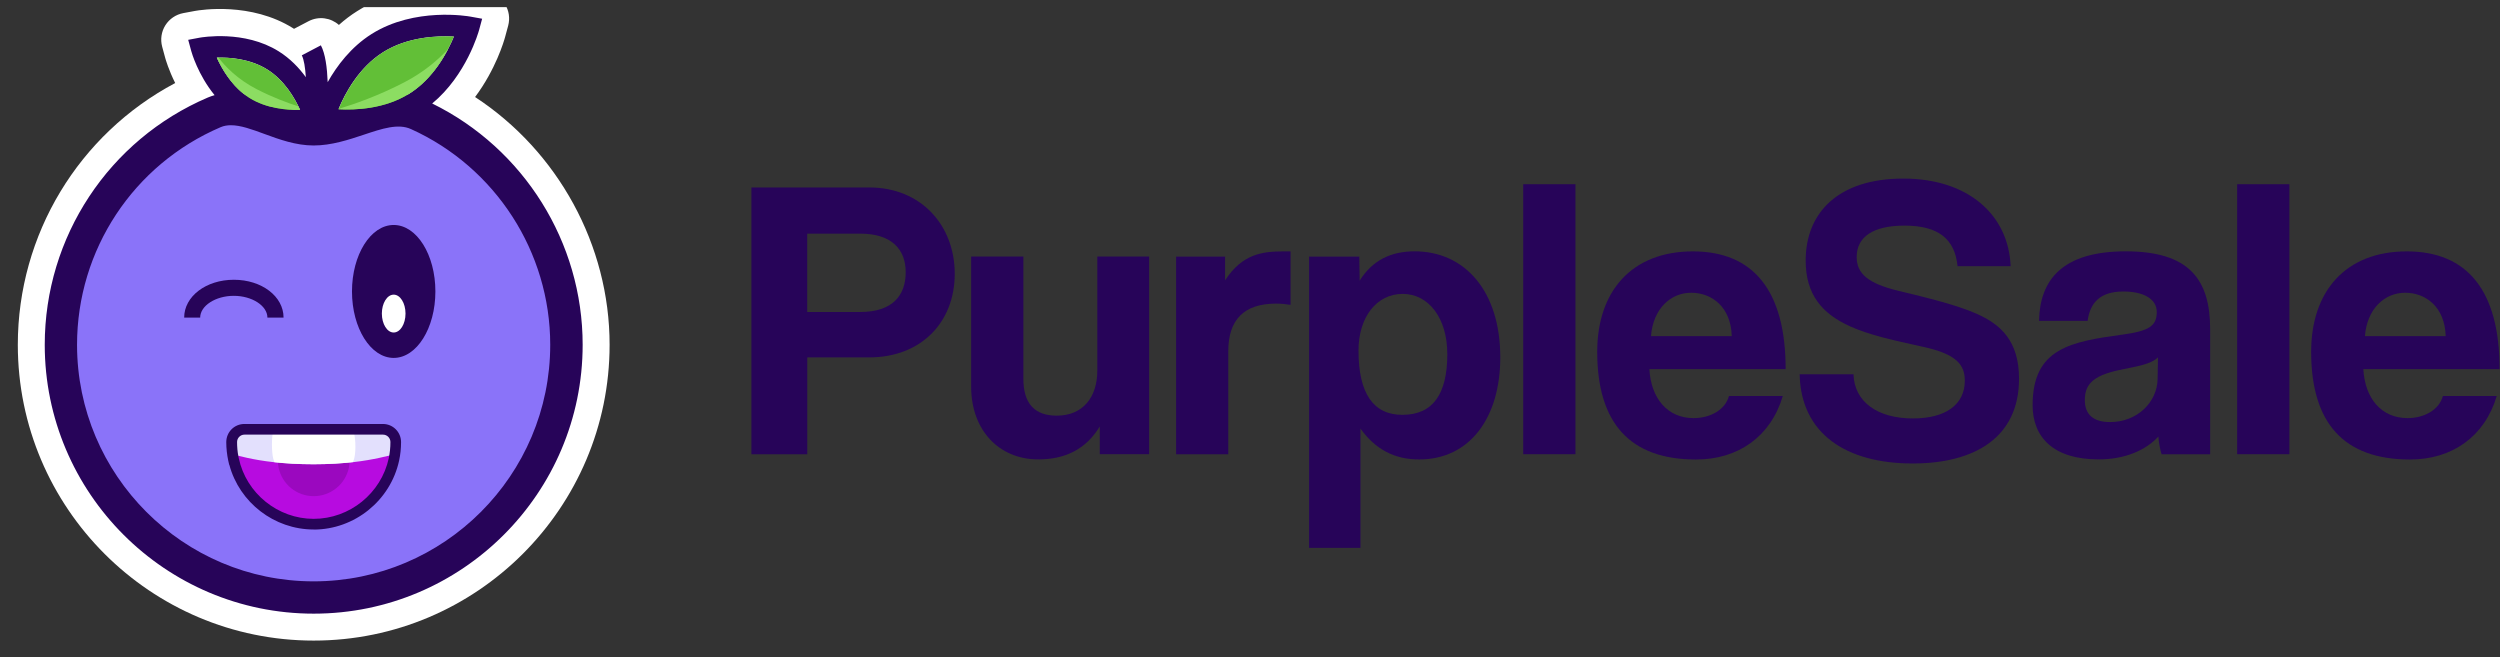 <svg width="175" height="46" viewBox="0 0 175 46" fill="none" xmlns="http://www.w3.org/2000/svg">
<rect x="0" y="0" width="175" height="46" fill="#333333" stroke="none"/>
<g clip-path="url(#clip0_2006_545)">
<path d="M52.599 31.795V13.121H60.84C64.496 13.121 66.832 15.793 66.832 19.167C66.832 22.542 64.496 25.018 60.84 25.018H56.509V31.799H52.599V31.795ZM60.219 21.839C62.469 21.839 63.399 20.687 63.399 19.054C63.399 17.507 62.469 16.355 60.219 16.355H56.505V21.839H60.219Z" fill="#270459"/>
<path d="M76.984 31.795V29.854C76.027 31.428 74.593 32.158 72.679 32.158C69.922 32.158 67.981 30.104 67.981 27.069V17.956H71.636V26.506C71.636 28.249 72.425 29.096 73.972 29.096C75.827 29.096 76.812 27.776 76.812 25.944V17.956H80.44V31.795H76.98H76.984Z" fill="#270459"/>
<path d="M82.327 31.795V17.961H85.756V19.621C86.967 17.765 88.373 17.597 89.861 17.597H90.338V21.339C90.002 21.285 89.662 21.253 89.326 21.253C87.076 21.253 85.979 22.378 85.979 24.601V31.799H82.323L82.327 31.795Z" fill="#270459"/>
<path d="M91.635 38.349V17.96H95.15L95.177 19.648C96.048 18.242 97.341 17.593 99.028 17.593C102.516 17.593 105.02 20.351 105.02 25.018C105.02 29.209 102.911 32.162 99.337 32.162C97.622 32.162 96.271 31.459 95.232 29.998V38.353H91.631L91.635 38.349ZM101.31 24.765C101.31 22.288 100.017 20.573 98.189 20.573C96.361 20.573 95.095 22.202 95.095 24.538C95.095 27.546 96.138 29.038 98.161 29.038C100.298 29.038 101.313 27.604 101.313 24.761L101.31 24.765Z" fill="#270459"/>
<path d="M106.625 31.795V12.895H110.281V31.795H106.625Z" fill="#270459"/>
<path d="M115.457 25.835C115.57 27.917 116.749 29.268 118.55 29.268C119.73 29.268 120.773 28.678 121.026 27.721H124.796C123.952 30.561 121.675 32.166 118.722 32.166C114.109 32.166 111.805 29.635 111.805 24.628C111.805 20.351 114.25 17.597 118.499 17.597C122.749 17.597 124.995 20.355 124.995 25.839H115.461L115.457 25.835ZM121.222 23.53C121.167 21.476 119.816 20.492 118.382 20.492C116.949 20.492 115.711 21.617 115.57 23.53H121.222Z" fill="#270459"/>
<path d="M137.029 18.632C136.834 16.718 135.678 15.793 133.315 15.793C131.119 15.793 129.967 16.582 129.967 17.988C129.967 19.167 130.784 19.843 132.865 20.351C134.975 20.859 137.029 21.363 138.408 21.983C140.04 22.714 141.333 23.866 141.333 26.51C141.333 30.616 138.24 32.444 133.881 32.444C129.268 32.444 126.061 30.389 125.975 26.198H129.745C129.799 28.112 131.405 29.291 133.908 29.291C136.213 29.291 137.537 28.307 137.537 26.647C137.537 25.55 136.974 24.792 134.639 24.284C132.334 23.776 130.842 23.44 129.518 22.851C127.522 21.952 126.397 20.601 126.397 18.238C126.397 14.89 128.674 12.5 133.233 12.5C137.791 12.5 140.603 15.058 140.744 18.632H137.029Z" fill="#270459"/>
<path d="M151.313 31.795C151.2 31.459 151.118 30.979 151.086 30.557C150.215 31.514 148.751 32.158 146.895 32.158C143.743 32.158 142.283 30.612 142.283 28.362C142.283 24.37 144.954 23.917 148.637 23.413C150.465 23.159 150.973 22.796 150.973 21.839C150.973 20.941 150.075 20.405 148.637 20.405C146.977 20.405 146.302 21.222 146.134 22.46H142.732C142.786 19.589 144.364 17.593 148.805 17.593C153.246 17.593 154.711 19.562 154.711 23.05V31.799H151.309L151.313 31.795ZM151.059 25.015C150.692 25.382 150.047 25.577 148.696 25.831C146.614 26.225 145.938 26.815 145.938 27.999C145.938 29.038 146.556 29.545 147.712 29.545C149.594 29.545 151 28.166 151.032 26.538L151.059 25.018V25.015Z" fill="#270459"/>
<path d="M156.601 31.795V12.895H160.257V31.795H156.601Z" fill="#270459"/>
<path d="M165.433 25.835C165.546 27.917 166.726 29.268 168.526 29.268C169.706 29.268 170.749 28.678 171.003 27.721H174.772C173.928 30.561 171.651 32.166 168.698 32.166C164.085 32.166 161.781 29.635 161.781 24.628C161.781 20.351 164.226 17.597 168.475 17.597C172.725 17.597 174.971 20.355 174.971 25.839H165.437L165.433 25.835ZM171.198 23.53C171.143 21.476 169.792 20.492 168.358 20.492C166.925 20.492 165.687 21.617 165.546 23.53H171.198Z" fill="#270459"/>
<path d="M33.258 6.788C34.71 4.844 35.28 2.875 35.358 2.588L35.573 1.794C35.709 1.282 35.631 0.741 35.349 0.293C35.066 -0.155 34.613 -0.462 34.092 -0.555L33.292 -0.701C32.825 -0.789 28.6 -1.49 25.009 0.775C24.556 1.058 24.127 1.384 23.723 1.745C23.153 1.238 22.31 1.111 21.594 1.487L20.58 2.018C20.58 2.018 20.541 1.993 20.522 1.979C17.569 0.127 14.046 0.692 13.642 0.766L12.833 0.917C12.317 1.014 11.859 1.321 11.576 1.769C11.293 2.217 11.216 2.763 11.352 3.27L11.566 4.059C11.601 4.181 11.805 4.892 12.263 5.813C5.52 9.39 1.247 16.406 1.247 24.134C1.247 35.554 10.538 44.841 21.959 44.841C33.38 44.841 42.672 35.55 42.672 24.134C42.672 17.146 39.047 10.583 33.258 6.793V6.788Z" fill="white"/>
<path d="M29.394 7.655C27.957 7.002 26.442 7.509 24.98 8.001C23.991 8.332 22.968 8.674 21.959 8.674C20.951 8.674 19.991 8.308 19.031 7.957C17.652 7.451 16.224 6.924 14.85 7.514C8.19 10.364 3.887 16.888 3.887 24.134C3.887 34.098 11.995 42.205 21.959 42.205C31.923 42.205 40.031 34.098 40.031 24.134C40.031 17.044 35.855 10.579 29.394 7.655Z" fill="#8A73F9"/>
<path d="M27.558 25.054C29.17 25.054 30.477 22.971 30.477 20.401C30.477 17.831 29.17 15.748 27.558 15.748C25.946 15.748 24.639 17.831 24.639 20.401C24.639 22.971 25.946 25.054 27.558 25.054Z" fill="#270459"/>
<path d="M27.558 23.276C28.015 23.276 28.386 22.683 28.386 21.951C28.386 21.219 28.015 20.625 27.558 20.625C27.101 20.625 26.73 21.219 26.73 21.951C26.73 22.683 27.101 23.276 27.558 23.276Z" fill="white"/>
<path d="M19.84 22.233H18.719C18.719 21.405 17.642 20.708 16.366 20.708C15.089 20.708 14.012 21.405 14.012 22.233H12.892C12.892 20.747 14.422 19.583 16.371 19.583C18.32 19.583 19.849 20.747 19.849 22.233H19.84Z" fill="#270459"/>
<path d="M27.699 30.945V30.955C27.699 31.369 27.655 31.773 27.572 32.163C27.017 34.75 24.712 36.694 21.954 36.694C19.197 36.694 16.897 34.755 16.346 32.168C16.264 31.778 16.22 31.369 16.22 30.955V30.945C16.22 30.453 16.614 30.053 17.111 30.053H26.812C27.304 30.053 27.704 30.453 27.704 30.945H27.699Z" fill="#B70BE0"/>
<path d="M21.959 36.88C19.235 36.88 16.834 34.984 16.2 32.353L16.166 32.207C16.078 31.793 16.034 31.374 16.034 30.955C16.034 30.351 16.517 29.868 17.111 29.868H26.812C27.407 29.868 27.889 30.351 27.889 30.945V30.955C27.889 31.369 27.845 31.788 27.757 32.202C27.173 34.916 24.736 36.884 21.959 36.884V36.88ZM16.507 32.027L16.531 32.124C17.072 34.663 19.357 36.504 21.959 36.504C24.561 36.504 26.846 34.663 27.392 32.119C27.475 31.734 27.514 31.34 27.514 30.95V30.94C27.514 30.55 27.197 30.238 26.812 30.238H17.111C16.721 30.238 16.41 30.555 16.41 30.94C16.41 31.305 16.444 31.666 16.512 32.022L16.507 32.027Z" fill="black"/>
<path d="M24.474 32.217C24.474 32.402 24.454 32.577 24.42 32.748C24.176 33.883 23.168 34.731 21.959 34.731C20.751 34.731 19.747 33.883 19.504 32.748C19.47 32.577 19.45 32.397 19.45 32.217C19.45 31.997 19.625 31.822 19.84 31.822H24.089C24.303 31.822 24.478 31.997 24.478 32.212L24.474 32.217Z" fill="#9B08BF"/>
<path d="M27.699 30.799C27.699 31.155 27.655 31.491 27.572 31.817C27.148 31.9 26.242 32.178 24.703 32.353C23.947 32.436 23.036 32.499 21.955 32.499C20.873 32.499 19.967 32.441 19.211 32.358C17.652 32.188 16.746 31.91 16.346 31.822C16.264 31.496 16.22 31.155 16.22 30.809C16.22 30.395 16.614 30.058 17.111 30.058H26.812C27.305 30.058 27.704 30.395 27.704 30.804L27.699 30.799Z" fill="#E3E0FD"/>
<path d="M24.702 30.053C24.702 30.053 24.878 30.419 24.878 31.276C24.878 32.071 24.702 32.348 24.702 32.348C23.947 32.431 23.036 32.495 21.954 32.495C20.872 32.495 19.966 32.436 19.211 32.353C19.211 32.353 19.036 32.071 19.036 31.101C19.036 30.131 19.211 30.053 19.211 30.053H24.702Z" fill="white"/>
<path d="M21.959 37.065C19.197 37.065 16.76 35.179 16.054 32.538H16.044L15.976 32.241C15.888 31.817 15.839 31.384 15.839 30.95C15.839 30.243 16.405 29.678 17.106 29.678H26.807C27.504 29.678 28.074 30.243 28.074 30.945V30.955C28.074 31.384 28.03 31.817 27.938 32.241C27.333 35.038 24.819 37.07 21.954 37.07L21.959 37.065ZM16.687 31.954L16.716 32.085C17.243 34.536 19.445 36.319 21.959 36.319C24.473 36.319 26.68 34.536 27.212 32.08C27.29 31.71 27.329 31.33 27.329 30.95V30.94C27.329 30.658 27.095 30.424 26.812 30.424H17.111C16.828 30.424 16.595 30.658 16.595 30.94C16.595 31.281 16.624 31.617 16.687 31.949V31.954Z" fill="#270459"/>
<path d="M30.252 7.246C32.649 5.263 33.497 2.242 33.536 2.101L33.75 1.311L32.941 1.165C32.786 1.136 29.029 0.478 26.008 2.383C24.566 3.294 23.582 4.61 22.938 5.75C22.899 4.737 22.773 3.757 22.461 3.172L21.126 3.874C21.277 4.162 21.365 4.727 21.409 5.404C20.931 4.746 20.307 4.093 19.513 3.596C17.101 2.081 14.105 2.617 13.983 2.636L13.174 2.788L13.389 3.577C13.413 3.669 13.856 5.233 15.021 6.661C14.865 6.705 14.709 6.759 14.548 6.827C7.62 9.789 3.132 16.586 3.132 24.134C3.132 34.512 11.576 42.956 21.959 42.956C32.342 42.956 40.786 34.512 40.786 24.134C40.786 16.956 36.669 10.398 30.257 7.246H30.252ZM26.817 3.655C28.527 2.578 30.608 2.495 31.772 2.559C31.329 3.635 30.364 5.472 28.644 6.559C28.595 6.588 28.547 6.612 28.498 6.637C27.192 6.471 25.906 6.9 24.736 7.29C24.386 7.407 24.04 7.524 23.703 7.621C24.152 6.544 25.111 4.727 26.817 3.655ZM18.714 4.868C19.903 5.614 20.629 6.856 21.004 7.689C20.872 7.689 20.721 7.689 20.57 7.689C20.156 7.567 19.727 7.411 19.289 7.251C18.592 6.997 17.852 6.724 17.087 6.588C16.122 5.838 15.513 4.775 15.177 4.035C16.093 4.006 17.52 4.118 18.714 4.868ZM21.954 40.695C12.823 40.695 5.393 33.264 5.393 24.134C5.393 17.492 9.34 11.514 15.445 8.902C15.669 8.805 15.912 8.766 16.166 8.766C16.843 8.766 17.632 9.053 18.505 9.375C19.538 9.755 20.707 10.184 21.954 10.184C23.202 10.184 24.405 9.784 25.457 9.433C26.753 9 27.869 8.63 28.766 9.034C34.686 11.709 38.516 17.639 38.516 24.134C38.516 33.264 31.085 40.695 21.954 40.695Z" fill="#270459"/>
<path d="M31.777 2.554C31.67 2.812 31.533 3.114 31.363 3.436C30.832 4.469 29.96 5.731 28.649 6.554C26.939 7.636 24.858 7.714 23.694 7.65L23.708 7.621C24.152 6.544 25.116 4.727 26.817 3.65C28.532 2.573 30.613 2.495 31.777 2.554Z" fill="#62BF37"/>
<path d="M31.363 3.436C30.832 4.468 29.96 5.73 28.649 6.554C26.939 7.636 24.858 7.714 23.694 7.65L23.708 7.621C24.775 7.299 26.491 6.705 28.288 5.769C29.667 5.053 30.666 4.191 31.363 3.436Z" fill="#8CDD62"/>
<path d="M21.004 7.689C20.088 7.714 18.66 7.601 17.467 6.856C16.278 6.111 15.557 4.868 15.181 4.035C15.22 4.035 15.255 4.03 15.294 4.035C15.342 4.03 15.391 4.03 15.44 4.03C16.346 4.03 17.632 4.186 18.714 4.868C19.796 5.545 20.488 6.627 20.887 7.446C20.931 7.528 20.97 7.611 21.004 7.689Z" fill="#62BF37"/>
<path d="M21.004 7.689C20.088 7.714 18.66 7.601 17.467 6.856C16.278 6.111 15.557 4.868 15.182 4.035C15.221 4.035 15.255 4.03 15.294 4.035C15.776 4.663 16.619 5.545 17.959 6.237C19.065 6.812 20.127 7.202 20.887 7.446C20.931 7.528 20.97 7.611 21.004 7.689Z" fill="#8CDD62"/>
</g>
<defs>
<clipPath id="clip0_2006_545">
<rect width="174" height="45" fill="white" transform="translate(0.971 0.5)"/>
</clipPath>
</defs>
</svg>
